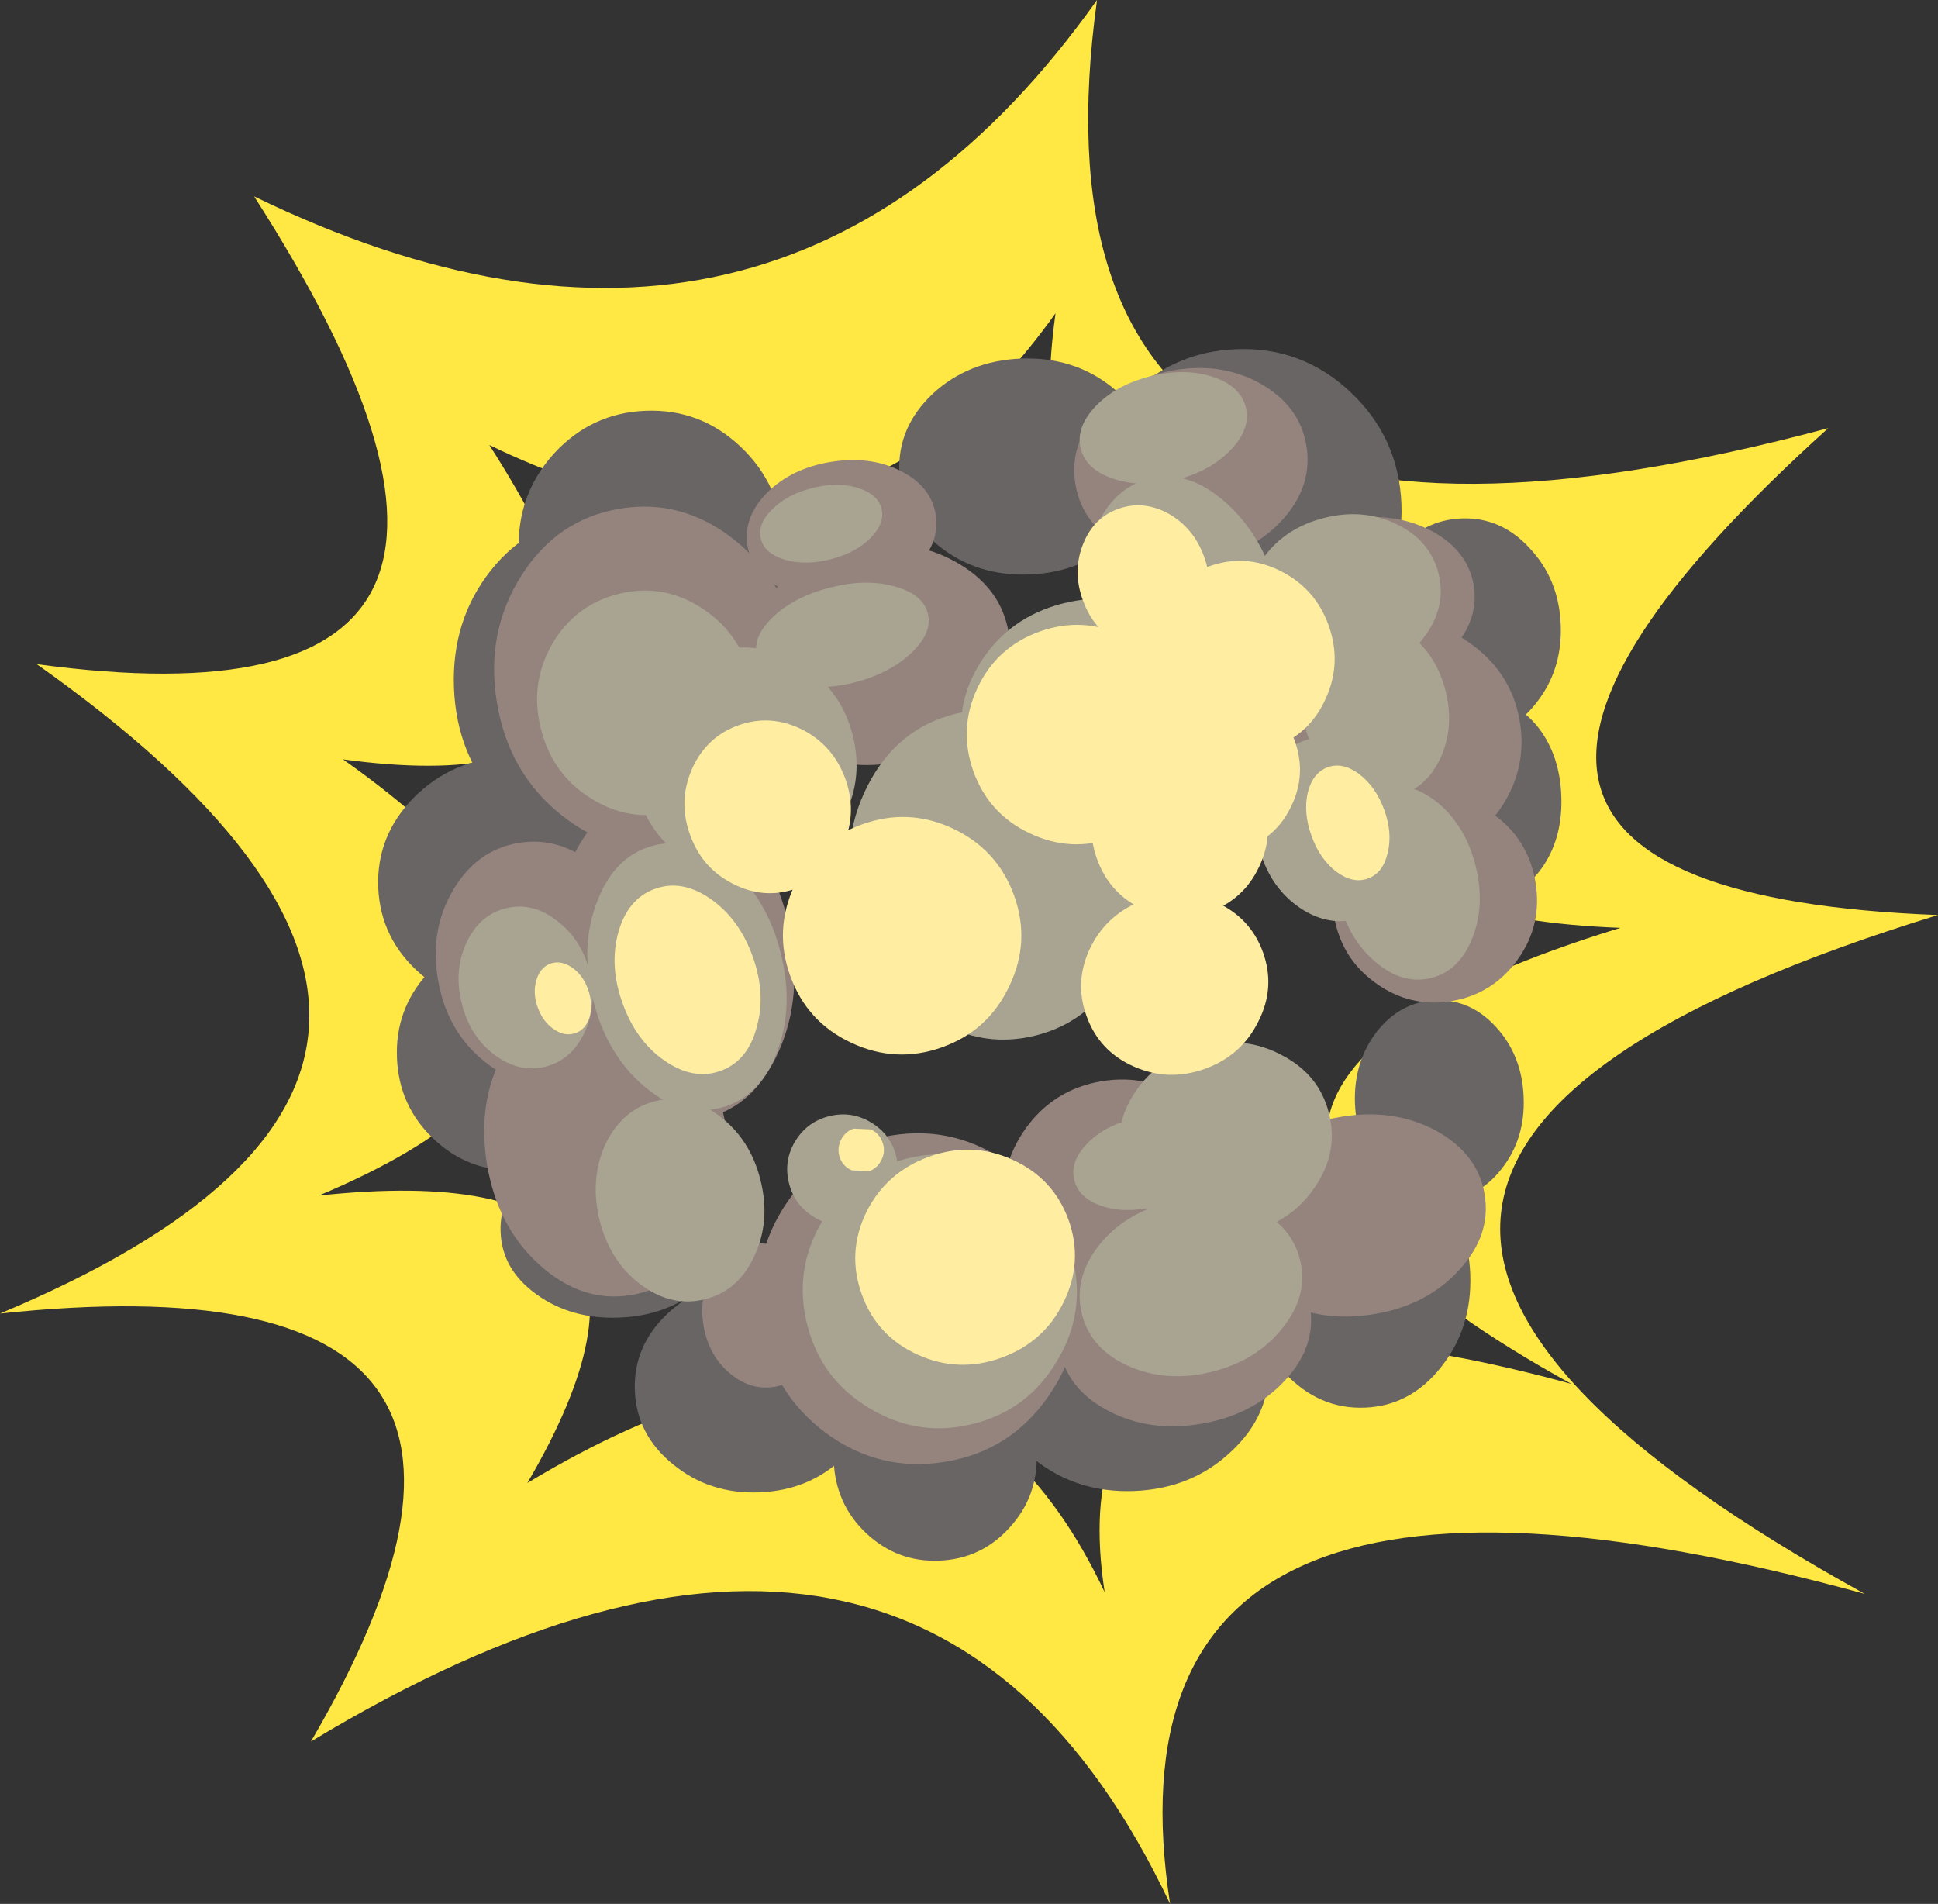 <?xml version="1.0" encoding="UTF-8" standalone="no"?>
<svg xmlns:xlink="http://www.w3.org/1999/xlink" height="497.8px" width="506.75px" xmlns="http://www.w3.org/2000/svg">
  <rect width="100%" height="100%" fill="#333333" stroke="none"/>
  <g transform="matrix(1.0, 0.0, 0.0, 1.0, 253.2, 248.25)">
    <path d="M151.25 -91.2 Q7.1 -52.55 22.8 -166.35 -33.4 -87.25 -125.25 -131.9 -63.9 -36.2 -163.5 -49.7 -64.55 20.3 -169.85 64.35 -64.85 53.2 -115.3 139.5 -8.35 75.0 35.65 168.05 21.5 76.25 157.7 113.6 23.45 39.5 170.5 -5.65 61.0 -9.8 151.25 -91.2 M253.55 -9.0 Q34.6 58.2 234.4 168.5 31.75 112.95 52.75 249.55 -12.7 111.05 -171.9 207.1 -96.85 78.6 -253.2 95.2 -96.4 29.6 -243.6 -74.6 -95.45 -54.5 -186.75 -196.9 -50.05 -130.5 33.65 -248.25 10.2 -78.85 224.85 -136.3 90.55 -15.15 253.55 -9.0" fill="#ffe843" fill-rule="evenodd" stroke="none"/>
    <path d="M-144.85 -39.85 Q-134.8 -49.85 -120.1 -50.4 -105.45 -50.95 -94.75 -41.75 -83.95 -32.55 -83.45 -18.95 -82.9 -5.35 -92.95 4.65 -102.9 14.65 -117.55 15.2 -132.25 15.75 -143.05 6.55 -153.75 -2.65 -154.3 -16.25 -154.8 -29.85 -144.85 -39.85" fill="#696565" fill-rule="evenodd" stroke="none"/>
    <path d="M-99.4 -112.6 Q-84.2 -113.15 -72.95 -101.1 -61.65 -88.9 -61.0 -71.25 -60.3 -53.55 -70.6 -40.65 -80.9 -27.65 -96.1 -27.1 -111.35 -26.5 -122.55 -38.6 -133.8 -50.7 -134.5 -68.4 -135.15 -86.05 -124.9 -99.05 -114.65 -112.0 -99.4 -112.6" fill="#696565" fill-rule="evenodd" stroke="none"/>
    <path d="M-57.6 -81.15 Q-67.3 -70.3 -81.6 -69.75 -95.9 -69.2 -106.5 -79.25 -117.0 -89.3 -117.55 -104.0 -118.15 -118.75 -108.45 -129.55 -98.65 -140.3 -84.35 -140.85 -70.05 -141.4 -59.55 -131.45 -48.95 -121.4 -48.35 -106.65 -47.8 -91.95 -57.6 -81.15" fill="#696565" fill-rule="evenodd" stroke="none"/>
    <path d="M38.95 -107.3 Q29.65 -98.55 16.0 -98.05 2.3 -97.5 -7.7 -105.5 -17.6 -113.3 -18.05 -125.0 -18.5 -136.65 -9.25 -145.35 0.1 -153.95 13.8 -154.5 27.45 -155.0 37.4 -147.15 47.4 -139.2 47.85 -127.55 48.3 -115.85 38.95 -107.3" fill="#696565" fill-rule="evenodd" stroke="none"/>
    <path d="M113.25 -116.45 Q113.9 -99.0 102.15 -86.25 90.45 -73.4 73.3 -72.7 56.1 -72.05 43.4 -84.0 30.75 -95.75 30.1 -113.2 29.4 -130.65 41.1 -143.55 52.85 -156.3 70.05 -156.95 87.2 -157.65 99.85 -145.8 112.55 -133.9 113.25 -116.45" fill="#696565" fill-rule="evenodd" stroke="none"/>
    <path d="M128.95 -112.7 Q139.25 -113.1 146.75 -104.95 154.45 -96.8 154.9 -84.85 155.35 -72.95 148.35 -64.25 141.45 -55.55 131.15 -55.15 120.8 -54.75 113.2 -62.85 105.6 -71.05 105.15 -82.95 104.7 -94.9 111.6 -103.55 118.6 -112.3 128.95 -112.7" fill="#696565" fill-rule="evenodd" stroke="none"/>
    <path d="M124.55 -56.8 Q129.4 -64.3 136.6 -64.6 143.85 -64.85 149.25 -57.75 154.65 -50.6 155.05 -40.2 155.45 -29.75 150.6 -22.25 145.8 -14.7 138.55 -14.45 131.35 -14.15 125.9 -21.3 120.5 -28.4 120.1 -38.85 119.7 -49.25 124.55 -56.8" fill="#696565" fill-rule="evenodd" stroke="none"/>
    <path d="M124.55 -56.8 Q129.4 -64.3 136.6 -64.6 143.85 -64.85 149.25 -57.75 154.65 -50.6 155.05 -40.2 155.45 -29.75 150.6 -22.25 145.8 -14.7 138.55 -14.45 131.35 -14.15 125.9 -21.3 120.5 -28.4 120.1 -38.85 119.7 -49.25 124.55 -56.8 Z" fill="none" stroke="#a80f06" stroke-linecap="round" stroke-linejoin="round" stroke-opacity="0.0" stroke-width="6.0"/>
    <path d="M139.45 57.35 Q133.3 65.25 124.15 65.6 115.0 65.95 108.25 58.55 101.55 51.2 101.1 40.3 100.7 29.45 106.8 21.5 113.0 13.65 122.15 13.3 131.3 12.95 138.0 20.3 144.8 27.75 145.2 38.6 145.65 49.5 139.45 57.35" fill="#696565" fill-rule="evenodd" stroke="none"/>
    <path d="M139.45 57.35 Q133.3 65.25 124.15 65.6 115.0 65.95 108.25 58.55 101.55 51.2 101.1 40.3 100.7 29.45 106.8 21.5 113.0 13.65 122.15 13.3 131.3 12.95 138.0 20.3 144.8 27.75 145.2 38.6 145.65 49.5 139.45 57.35 Z" fill="none" stroke="#a80f06" stroke-linecap="round" stroke-linejoin="round" stroke-opacity="0.0" stroke-width="6.0"/>
    <path d="M-98.8 4.75 Q-89.65 13.4 -89.15 26.05 -88.65 38.7 -97.15 47.95 -105.6 57.25 -118.1 57.75 -130.6 58.25 -139.8 49.55 -148.9 41.0 -149.4 28.35 -149.9 15.7 -141.45 6.35 -132.95 -2.85 -120.45 -3.35 -107.95 -3.85 -98.8 4.75" fill="#696565" fill-rule="evenodd" stroke="none"/>
    <path d="M-98.8 4.75 Q-89.65 13.4 -89.15 26.05 -88.65 38.7 -97.15 47.95 -105.6 57.25 -118.1 57.75 -130.6 58.25 -139.8 49.55 -148.9 41.0 -149.4 28.35 -149.9 15.7 -141.45 6.35 -132.95 -2.85 -120.45 -3.35 -107.95 -3.85 -98.8 4.75 Z" fill="none" stroke="#a80f06" stroke-linecap="round" stroke-linejoin="round" stroke-opacity="0.0" stroke-width="6.0"/>
    <path d="M-71.55 55.25 Q-62.45 61.8 -62.05 71.55 -61.7 81.35 -70.25 88.55 -78.8 95.8 -91.3 96.25 -103.8 96.75 -112.9 90.2 -121.95 83.7 -122.3 73.9 -122.7 64.15 -114.2 56.9 -105.6 49.7 -93.1 49.2 -80.6 48.75 -71.55 55.25" fill="#696565" fill-rule="evenodd" stroke="none"/>
    <path d="M-71.55 55.25 Q-62.45 61.8 -62.05 71.55 -61.7 81.35 -70.25 88.55 -78.8 95.8 -91.3 96.25 -103.8 96.75 -112.9 90.2 -121.95 83.7 -122.3 73.9 -122.7 64.15 -114.2 56.9 -105.6 49.7 -93.1 49.2 -80.6 48.75 -71.55 55.25 Z" fill="none" stroke="#a80f06" stroke-linecap="round" stroke-linejoin="round" stroke-opacity="0.0" stroke-width="6.0"/>
    <path d="M-87.2 115.35 Q-87.65 103.8 -78.75 95.3 -69.85 86.9 -56.8 86.4 -43.7 85.9 -34.15 93.55 -24.6 101.35 -24.15 112.9 -23.7 124.45 -32.65 132.85 -41.55 141.45 -54.65 141.95 -67.7 142.45 -77.25 134.6 -86.75 126.9 -87.2 115.35" fill="#696565" fill-rule="evenodd" stroke="none"/>
    <path d="M-87.2 115.35 Q-87.65 103.8 -78.75 95.3 -69.85 86.9 -56.8 86.4 -43.7 85.9 -34.15 93.55 -24.6 101.35 -24.15 112.9 -23.7 124.45 -32.65 132.85 -41.55 141.45 -54.65 141.95 -67.7 142.45 -77.25 134.6 -86.75 126.9 -87.2 115.35 Z" fill="none" stroke="#a80f06" stroke-linecap="round" stroke-linejoin="round" stroke-opacity="0.0" stroke-width="6.0"/>
    <path d="M10.8 151.15 Q3.35 159.4 -7.65 159.8 -18.6 160.25 -26.75 152.6 -34.75 145.0 -35.2 133.75 -35.6 122.5 -28.25 114.25 -20.7 106.05 -9.75 105.6 1.25 105.2 9.3 112.8 17.45 120.45 17.85 131.7 18.3 142.95 10.8 151.15" fill="#696565" fill-rule="evenodd" stroke="none"/>
    <path d="M10.8 151.15 Q3.35 159.4 -7.65 159.8 -18.6 160.25 -26.75 152.6 -34.75 145.0 -35.2 133.75 -35.6 122.5 -28.25 114.25 -20.7 106.05 -9.75 105.6 1.25 105.2 9.3 112.8 17.45 120.45 17.85 131.7 18.3 142.95 10.8 151.15 Z" fill="none" stroke="#a80f06" stroke-linecap="round" stroke-linejoin="round" stroke-opacity="0.0" stroke-width="6.0"/>
    <path d="M40.9 78.55 Q56.0 77.95 67.0 86.75 78.05 95.65 78.55 108.7 79.05 121.7 68.7 131.3 58.45 141.0 43.35 141.6 28.3 142.15 17.25 133.3 6.2 124.5 5.7 111.5 5.2 98.45 15.55 88.75 25.85 79.1 40.9 78.55" fill="#696565" fill-rule="evenodd" stroke="none"/>
    <path d="M40.9 78.55 Q56.0 77.95 67.0 86.75 78.05 95.65 78.55 108.7 79.05 121.7 68.7 131.3 58.45 141.0 43.35 141.6 28.3 142.15 17.25 133.3 6.2 124.5 5.7 111.5 5.2 98.45 15.55 88.75 25.85 79.1 40.9 78.55 Z" fill="none" stroke="#a80f06" stroke-linecap="round" stroke-linejoin="round" stroke-opacity="0.0" stroke-width="6.0"/>
    <path d="M121.8 61.35 Q130.7 70.95 131.25 84.95 131.75 98.95 123.65 109.15 115.65 119.35 103.65 119.8 91.65 120.25 82.75 110.75 73.9 101.15 73.4 87.15 72.85 73.15 80.9 62.95 89.05 52.75 101.05 52.3 113.05 51.85 121.8 61.35" fill="#696565" fill-rule="evenodd" stroke="none"/>
    <path d="M121.8 61.35 Q130.7 70.95 131.25 84.95 131.75 98.95 123.65 109.15 115.65 119.35 103.65 119.8 91.65 120.25 82.75 110.75 73.9 101.15 73.4 87.15 72.85 73.15 80.9 62.95 89.05 52.75 101.05 52.3 113.05 51.85 121.8 61.35 Z" fill="none" stroke="#a80f06" stroke-linecap="round" stroke-linejoin="round" stroke-opacity="0.0" stroke-width="6.0"/>
    <path d="M-121.4 26.85 Q-114.1 13.85 -101.2 11.7 -88.25 9.55 -77.25 19.55 -66.2 29.6 -63.5 45.85 -60.8 62.15 -68.05 75.1 -75.2 88.2 -88.15 90.35 -101.05 92.5 -112.2 82.4 -123.15 72.5 -125.85 56.2 -128.55 39.95 -121.4 26.85" fill="#95847e" fill-rule="evenodd" stroke="none"/>
    <path d="M-117.6 -27.85 Q-106.7 -29.65 -97.5 -21.75 -88.2 -13.9 -86.05 -1.0 -83.9 11.95 -90.15 22.4 -96.35 32.9 -107.25 34.7 -118.15 36.5 -127.35 28.6 -136.55 20.7 -138.7 7.75 -140.85 -5.15 -134.7 -15.55 -128.5 -26.05 -117.6 -27.85" fill="#95847e" fill-rule="evenodd" stroke="none"/>
    <path d="M-56.85 77.05 Q-50.45 76.0 -45.05 80.7 -39.5 85.45 -38.25 93.15 -36.95 100.9 -40.65 107.05 -44.25 113.3 -50.65 114.35 -57.05 115.4 -62.5 110.7 -67.95 106.05 -69.25 98.3 -70.5 90.6 -66.9 84.35 -63.25 78.1 -56.85 77.05" fill="#95847e" fill-rule="evenodd" stroke="none"/>
    <path d="M28.15 84.5 Q31.1 102.15 21.05 116.65 11.1 131.15 -6.0 133.95 -23.15 136.8 -37.35 126.35 -51.4 115.8 -54.35 98.15 -57.25 80.5 -47.35 66.05 -37.35 51.5 -20.2 48.65 -3.1 45.85 11.05 56.35 25.25 66.85 28.15 84.5" fill="#95847e" fill-rule="evenodd" stroke="none"/>
    <path d="M89.35 93.45 Q91.05 103.85 82.7 112.8 74.35 121.75 60.75 124.05 47.2 126.3 36.35 120.5 25.55 114.7 23.85 104.3 22.1 93.85 30.45 84.9 38.85 75.95 52.4 73.7 66.0 71.4 76.8 77.2 87.6 83.0 89.35 93.45" fill="#95847e" fill-rule="evenodd" stroke="none"/>
    <path d="M122.25 47.35 Q133.25 53.4 135.0 64.05 136.8 74.7 128.3 83.85 119.85 93.1 106.05 95.35 92.2 97.65 81.25 91.7 70.25 85.75 68.45 75.1 66.7 64.45 75.2 55.2 83.65 46.05 97.5 43.75 111.3 41.5 122.25 47.35" fill="#95847e" fill-rule="evenodd" stroke="none"/>
    <path d="M-83.8 -40.6 Q-71.2 -42.7 -60.25 -31.75 -49.3 -20.8 -46.35 -3.25 -43.45 14.35 -50.3 28.2 -57.15 42.1 -69.75 44.2 -82.3 46.25 -93.25 35.35 -104.2 24.4 -107.1 6.8 -110.05 -10.75 -103.2 -24.6 -96.35 -38.55 -83.8 -40.6" fill="#95847e" fill-rule="evenodd" stroke="none"/>
    <path d="M-44.25 -77.6 Q-41.25 -59.35 -50.7 -44.55 -60.1 -29.6 -76.45 -26.9 -92.85 -24.2 -106.55 -35.25 -120.25 -46.25 -123.25 -64.5 -126.3 -82.8 -116.9 -97.7 -107.5 -112.55 -91.1 -115.25 -74.75 -117.95 -61.05 -107.0 -47.3 -95.9 -44.25 -77.6" fill="#95847e" fill-rule="evenodd" stroke="none"/>
    <path d="M-8.55 -113.75 Q-7.3 -106.35 -13.65 -99.95 -19.95 -93.55 -30.2 -91.85 -40.4 -90.15 -48.45 -94.15 -56.5 -98.15 -57.75 -105.55 -58.95 -112.95 -52.65 -119.4 -46.3 -125.75 -36.1 -127.45 -25.85 -129.15 -17.85 -125.2 -9.75 -121.15 -8.55 -113.75" fill="#95847e" fill-rule="evenodd" stroke="none"/>
    <path d="M-2.9 -101.1 Q8.6 -94.5 10.55 -82.8 12.5 -71.15 3.7 -61.15 -4.95 -51.2 -19.2 -48.85 -33.45 -46.45 -44.95 -53.1 -56.4 -59.7 -58.35 -71.35 -60.3 -83.05 -51.55 -93.05 -42.85 -102.95 -28.6 -105.35 -14.35 -107.7 -2.9 -101.1" fill="#95847e" fill-rule="evenodd" stroke="none"/>
    <path d="M88.4 -131.7 Q90.1 -121.4 82.45 -112.7 74.75 -103.95 62.3 -101.9 49.8 -99.8 39.75 -105.65 29.7 -111.35 28.0 -121.65 26.3 -131.95 33.95 -140.75 41.6 -149.4 54.1 -151.5 66.55 -153.55 76.65 -147.8 86.7 -142.0 88.4 -131.7" fill="#95847e" fill-rule="evenodd" stroke="none"/>
    <path d="M126.3 -78.2 Q119.0 -70.35 107.15 -68.4 95.3 -66.4 85.8 -71.45 76.35 -76.55 74.85 -85.65 73.3 -94.8 80.65 -102.65 87.95 -110.5 99.8 -112.5 111.65 -114.45 121.15 -109.4 130.6 -104.35 132.15 -95.2 133.65 -86.1 126.3 -78.2" fill="#95847e" fill-rule="evenodd" stroke="none"/>
    <path d="M130.35 -80.65 Q141.95 -72.9 144.2 -59.6 146.4 -46.25 137.9 -35.15 129.45 -24.05 115.25 -21.7 101.0 -19.35 89.4 -27.1 77.85 -34.85 75.65 -48.2 73.4 -61.5 81.85 -72.6 90.35 -83.7 104.6 -86.05 118.8 -88.4 130.35 -80.65" fill="#95847e" fill-rule="evenodd" stroke="none"/>
    <path d="M143.7 2.55 Q137.25 11.65 126.35 13.5 115.45 15.3 106.4 8.7 97.45 2.25 95.6 -8.85 93.75 -19.95 100.15 -29.1 106.6 -38.1 117.5 -39.9 128.4 -41.75 137.45 -35.25 146.45 -28.7 148.3 -17.6 150.15 -6.5 143.7 2.55" fill="#95847e" fill-rule="evenodd" stroke="none"/>
    <path d="M57.7 39.75 Q67.95 47.1 70.05 59.6 72.15 72.15 64.8 82.5 57.4 92.75 44.9 94.8 32.35 96.9 22.1 89.55 11.8 82.2 9.7 69.65 7.6 57.15 15.0 46.8 22.35 36.55 34.9 34.45 47.4 32.4 57.7 39.75" fill="#95847e" fill-rule="evenodd" stroke="none"/>
    <path d="M-99.05 5.75 Q-96.9 14.35 -100.35 21.65 -103.7 28.9 -110.6 30.65 -117.5 32.35 -123.9 27.55 -130.3 22.75 -132.45 14.15 -134.6 5.6 -131.25 -1.7 -127.85 -9.05 -120.95 -10.75 -114.05 -12.5 -107.7 -7.6 -101.2 -2.8 -99.05 5.75" fill="#a8a491" fill-rule="evenodd" stroke="none"/>
    <path d="M-82.15 -27.2 Q-72.0 -29.75 -62.25 -21.5 -52.6 -13.25 -49.05 0.95 -45.5 15.15 -50.1 27.05 -54.75 38.9 -64.9 41.45 -75.1 44.0 -84.8 35.75 -94.55 27.45 -98.1 13.25 -101.65 -0.95 -96.95 -12.8 -92.35 -24.65 -82.15 -27.2" fill="#a8a491" fill-rule="evenodd" stroke="none"/>
    <path d="M-65.15 43.5 Q-57.0 49.6 -54.35 60.3 -51.65 71.0 -55.95 80.15 -60.15 89.3 -68.85 91.45 -77.6 93.65 -85.7 87.6 -93.7 81.55 -96.4 70.85 -99.05 60.15 -94.9 50.95 -90.55 41.85 -81.8 39.65 -73.1 37.5 -65.15 43.5" fill="#a8a491" fill-rule="evenodd" stroke="none"/>
    <path d="M-38.15 70.95 Q-30.5 58.3 -16.15 54.7 -1.8 51.1 10.85 58.65 23.65 66.3 27.25 80.65 30.85 95.0 23.15 107.65 15.6 120.45 1.25 124.05 -13.1 127.65 -25.85 119.95 -38.55 112.4 -42.15 98.05 -45.75 83.7 -38.15 70.95" fill="#a8a491" fill-rule="evenodd" stroke="none"/>
    <path d="M-18.85 54.1 Q-17.4 59.9 -20.5 65.0 -23.6 70.2 -29.4 71.65 -35.2 73.1 -40.3 70.0 -45.45 66.9 -46.9 61.1 -48.35 55.3 -45.3 50.2 -42.2 45.05 -36.4 43.6 -30.6 42.15 -25.5 45.2 -20.3 48.3 -18.85 54.1" fill="#a8a491" fill-rule="evenodd" stroke="none"/>
    <path d="M74.35 67.4 Q84.4 71.8 86.7 81.05 89.05 90.3 82.25 98.85 75.6 107.4 63.8 110.4 51.95 113.35 41.95 108.95 32.05 104.6 29.7 95.35 27.4 86.1 34.05 77.5 40.8 68.95 52.65 66.0 64.45 63.0 74.35 67.4" fill="#a8a491" fill-rule="evenodd" stroke="none"/>
    <path d="M-3.45 -61.6 Q11.7 -65.4 25.5 -55.8 39.4 -46.15 43.8 -28.75 48.15 -11.3 40.45 3.65 32.75 18.7 17.6 22.5 2.4 26.3 -11.4 16.65 -25.25 7.1 -29.6 -10.35 -34.0 -27.75 -26.35 -42.8 -18.65 -57.8 -3.45 -61.6" fill="#a8a491" fill-rule="evenodd" stroke="none"/>
    <path d="M-30.2 -55.9 Q-27.2 -43.8 -33.35 -33.2 -39.45 -22.5 -51.15 -19.6 -62.85 -16.65 -73.3 -23.15 -83.7 -29.65 -86.7 -41.75 -89.75 -53.85 -83.65 -64.45 -77.5 -75.1 -65.8 -78.05 -54.1 -80.95 -43.7 -74.5 -33.25 -68.0 -30.2 -55.9" fill="#a8a491" fill-rule="evenodd" stroke="none"/>
    <path d="M-70.1 -89.5 Q-59.95 -83.15 -56.95 -71.4 -54.0 -59.6 -60.0 -49.25 -65.85 -38.85 -77.25 -36.0 -88.6 -33.15 -98.75 -39.55 -108.8 -45.85 -111.75 -57.65 -114.75 -69.4 -108.85 -79.8 -102.85 -90.1 -91.5 -92.95 -80.1 -95.8 -70.1 -89.5" fill="#a8a491" fill-rule="evenodd" stroke="none"/>
    <path d="M-10.6 -87.85 Q-9.3 -82.75 -15.0 -77.45 -20.6 -72.15 -29.8 -69.8 -39.05 -67.5 -46.55 -69.55 -53.95 -71.55 -55.25 -76.65 -56.55 -81.75 -50.95 -87.05 -45.25 -92.35 -36.0 -94.65 -26.8 -97.0 -19.4 -94.95 -11.9 -92.95 -10.6 -87.85" fill="#a8a491" fill-rule="evenodd" stroke="none"/>
    <path d="M66.45 -67.25 Q69.7 -54.15 62.2 -42.4 54.7 -30.6 40.75 -27.1 26.75 -23.6 14.55 -30.45 2.35 -37.25 -0.9 -50.35 -4.2 -63.45 3.3 -75.25 10.85 -87.0 24.85 -90.5 38.8 -94.0 50.95 -87.2 63.15 -80.35 66.45 -67.25" fill="#a8a491" fill-rule="evenodd" stroke="none"/>
    <path d="M-22.7 -115.25 Q-21.75 -111.4 -25.65 -107.5 -29.55 -103.65 -36.1 -102.0 -42.65 -100.35 -47.95 -101.9 -53.3 -103.5 -54.25 -107.35 -55.25 -111.2 -51.25 -115.1 -47.35 -119.0 -40.8 -120.65 -34.25 -122.3 -28.95 -120.7 -23.7 -119.1 -22.7 -115.25" fill="#a8a491" fill-rule="evenodd" stroke="none"/>
    <path d="M72.55 -141.8 Q73.95 -136.2 68.65 -130.65 63.3 -125.05 54.4 -122.8 45.5 -120.6 38.15 -123.0 30.8 -125.35 29.4 -130.95 28.0 -136.5 33.35 -142.1 38.7 -147.65 47.6 -149.85 56.5 -152.1 63.85 -149.75 71.15 -147.35 72.55 -141.8" fill="#a8a491" fill-rule="evenodd" stroke="none"/>
    <path d="M47.3 -123.1 Q57.5 -125.65 67.35 -116.8 77.3 -107.95 81.1 -92.85 84.85 -77.75 80.3 -65.2 75.75 -52.75 65.55 -50.2 55.3 -47.6 45.4 -56.45 35.5 -65.35 31.75 -80.45 27.95 -95.55 32.45 -108.05 37.05 -120.5 47.3 -123.1" fill="#a8a491" fill-rule="evenodd" stroke="none"/>
    <path d="M122.95 -98.3 Q125.1 -89.7 119.35 -81.9 113.7 -73.95 103.5 -71.4 93.3 -68.85 84.55 -73.15 75.85 -77.35 73.7 -85.95 71.5 -94.6 77.2 -102.45 82.9 -110.3 93.1 -112.85 103.3 -115.4 112.0 -111.2 120.75 -106.95 122.95 -98.3" fill="#a8a491" fill-rule="evenodd" stroke="none"/>
    <path d="M100.65 -85.85 Q108.25 -87.75 115.35 -82.4 122.4 -77.05 124.8 -67.6 127.15 -58.1 123.45 -50.05 119.7 -42.0 112.1 -40.1 104.55 -38.2 97.5 -43.5 90.4 -48.85 88.05 -58.35 85.65 -67.8 89.4 -75.85 93.1 -83.95 100.65 -85.85" fill="#a8a491" fill-rule="evenodd" stroke="none"/>
    <path d="M63.45 51.3 Q64.6 56.05 60.25 60.75 55.85 65.4 48.45 67.25 41.05 69.1 34.95 67.1 28.85 65.05 27.7 60.3 26.5 55.6 30.9 50.95 35.3 46.25 42.7 44.4 50.1 42.55 56.2 44.6 62.25 46.6 63.45 51.3" fill="#a8a491" fill-rule="evenodd" stroke="none"/>
    <path d="M94.3 42.85 Q96.85 53.0 90.65 62.1 84.6 71.15 73.35 74.0 62.1 76.8 52.3 71.7 42.65 66.55 40.1 56.4 37.6 46.3 43.65 37.25 49.85 28.1 61.1 25.3 72.35 22.45 82.0 27.65 91.8 32.75 94.3 42.85" fill="#a8a491" fill-rule="evenodd" stroke="none"/>
    <path d="M123.0 -38.15 Q130.05 -32.15 132.65 -21.85 135.2 -11.55 131.8 -3.0 128.4 5.6 121.05 7.45 113.65 9.3 106.55 3.35 99.45 -2.6 96.9 -12.9 94.3 -23.2 97.75 -31.8 101.15 -40.4 108.55 -42.25 115.9 -44.1 123.0 -38.15" fill="#a8a491" fill-rule="evenodd" stroke="none"/>
    <path d="M105.4 -51.75 Q112.95 -46.25 115.4 -36.5 117.85 -26.75 113.8 -18.35 109.85 -9.95 101.65 -7.95 93.5 -5.9 85.95 -11.4 78.5 -16.9 76.05 -26.65 73.6 -36.4 77.55 -44.8 81.65 -53.15 89.8 -55.2 98.0 -57.2 105.4 -51.75" fill="#a8a491" fill-rule="evenodd" stroke="none"/>
    <path d="M11.5 54.95 Q22.25 59.8 26.2 70.7 30.1 81.6 24.95 92.15 19.85 102.7 8.65 106.75 -2.55 110.8 -13.25 105.95 -23.95 101.1 -27.85 90.2 -31.8 79.3 -26.7 68.75 -21.5 58.25 -10.3 54.2 0.9 50.15 11.5 54.95" fill="#ffeea1" fill-rule="evenodd" stroke="none"/>
    <path d="M-32.15 -44.6 Q-29.0 -35.8 -32.7 -27.45 -36.4 -19.0 -44.8 -16.0 -53.2 -12.95 -61.4 -17.1 -69.6 -21.15 -72.75 -29.95 -75.95 -38.75 -72.25 -47.2 -68.55 -55.55 -60.15 -58.6 -51.75 -61.6 -43.55 -57.55 -35.35 -53.4 -32.15 -44.6" fill="#ffeea1" fill-rule="evenodd" stroke="none"/>
    <path d="M11.95 -14.15 Q16.3 -2.1 10.75 9.5 5.3 21.2 -6.8 25.55 -18.9 29.9 -30.6 24.4 -42.2 19.0 -46.55 6.95 -50.9 -5.05 -45.45 -16.75 -39.9 -28.35 -27.8 -32.7 -15.7 -37.05 -4.1 -31.65 7.6 -26.15 11.95 -14.15" fill="#ffeea1" fill-rule="evenodd" stroke="none"/>
    <path d="M39.2 -115.2 Q45.75 -117.55 52.35 -113.95 58.9 -110.25 61.65 -102.7 64.35 -95.2 61.6 -88.2 58.9 -81.15 52.35 -78.8 45.8 -76.45 39.2 -80.1 32.65 -83.8 29.95 -91.3 27.2 -98.85 29.95 -105.85 32.65 -112.85 39.2 -115.2" fill="#ffeea1" fill-rule="evenodd" stroke="none"/>
    <path d="M48.65 -68.3 Q45.15 -78.05 49.25 -87.4 53.45 -96.75 62.9 -100.15 72.3 -103.55 81.45 -99.05 90.7 -94.5 94.2 -84.75 97.7 -75.0 93.5 -65.7 89.35 -56.3 79.95 -52.9 70.5 -49.5 61.3 -54.05 52.15 -58.55 48.65 -68.3" fill="#ffeea1" fill-rule="evenodd" stroke="none"/>
    <path d="M18.6 -83.1 Q29.75 -87.1 40.45 -82.1 51.2 -77.05 55.2 -65.9 59.25 -54.75 54.15 -44.05 49.15 -33.25 38.0 -29.25 26.85 -25.25 16.1 -30.35 5.4 -35.35 1.35 -46.5 -2.65 -57.65 2.4 -68.4 7.45 -79.1 18.6 -83.1" fill="#ffeea1" fill-rule="evenodd" stroke="none"/>
    <path d="M-25.5 47.05 Q-23.25 48.1 -22.45 50.4 -21.6 52.7 -22.65 54.9 -23.7 57.15 -25.95 58.0 L-30.5 57.75 Q-32.75 56.75 -33.6 54.45 -34.4 52.15 -33.35 49.9 -32.3 47.65 -30.0 46.85 L-25.5 47.05" fill="#ffeea1" fill-rule="evenodd" stroke="none"/>
    <path d="M-108.3 20.9 Q-111.25 18.95 -112.6 15.15 -113.95 11.4 -112.95 8.05 -112.0 4.7 -109.25 3.7 -106.55 2.75 -103.65 4.7 -100.8 6.65 -99.45 10.4 -98.1 14.2 -99.0 17.55 -100.0 20.9 -102.7 21.85 -105.45 22.85 -108.3 20.9" fill="#ffeea1" fill-rule="evenodd" stroke="none"/>
    <path d="M-91.5 -4.55 Q-89.0 -13.3 -81.95 -15.85 -74.85 -18.4 -67.45 -13.25 -59.95 -8.05 -56.4 1.8 -52.85 11.65 -55.35 20.4 -57.7 29.2 -64.8 31.75 -71.85 34.3 -79.4 29.1 -86.85 23.95 -90.4 14.1 -93.95 4.25 -91.5 -4.55" fill="#ffeea1" fill-rule="evenodd" stroke="none"/>
    <path d="M57.2 -67.95 Q65.75 -71.0 73.95 -67.1 82.2 -63.2 85.35 -54.55 88.45 -45.9 84.55 -37.7 80.75 -29.4 72.2 -26.35 63.65 -23.25 55.35 -27.15 47.15 -31.05 44.05 -39.7 40.9 -48.35 44.75 -56.55 48.65 -64.85 57.2 -67.95" fill="#ffeea1" fill-rule="evenodd" stroke="none"/>
    <path d="M47.45 -53.1 Q56.45 -56.35 65.0 -52.3 73.65 -48.25 76.9 -39.25 80.15 -30.25 76.05 -21.65 72.05 -13.05 63.05 -9.8 54.05 -6.55 45.4 -10.6 36.9 -14.65 33.65 -23.65 30.4 -32.65 34.35 -41.25 38.45 -49.85 47.45 -53.1" fill="#ffeea1" fill-rule="evenodd" stroke="none"/>
    <path d="M77.05 0.75 Q80.35 9.95 75.85 18.8 71.45 27.75 61.9 31.2 52.35 34.65 43.25 30.6 34.2 26.6 30.9 17.4 27.6 8.25 32.0 -0.65 36.45 -9.5 46.0 -12.95 55.55 -16.4 64.6 -12.45 73.75 -8.4 77.05 0.75" fill="#ffeea1" fill-rule="evenodd" stroke="none"/>
    <path d="M96.2 -20.35 Q91.95 -23.6 89.75 -29.65 87.55 -35.7 88.75 -41.0 90.05 -46.2 94.0 -47.65 97.9 -49.05 102.2 -45.85 106.55 -42.55 108.75 -36.5 110.95 -30.45 109.65 -25.2 108.4 -19.95 104.5 -18.55 100.55 -17.1 96.2 -20.35" fill="#ffeea1" fill-rule="evenodd" stroke="none"/>
  </g>
</svg>
